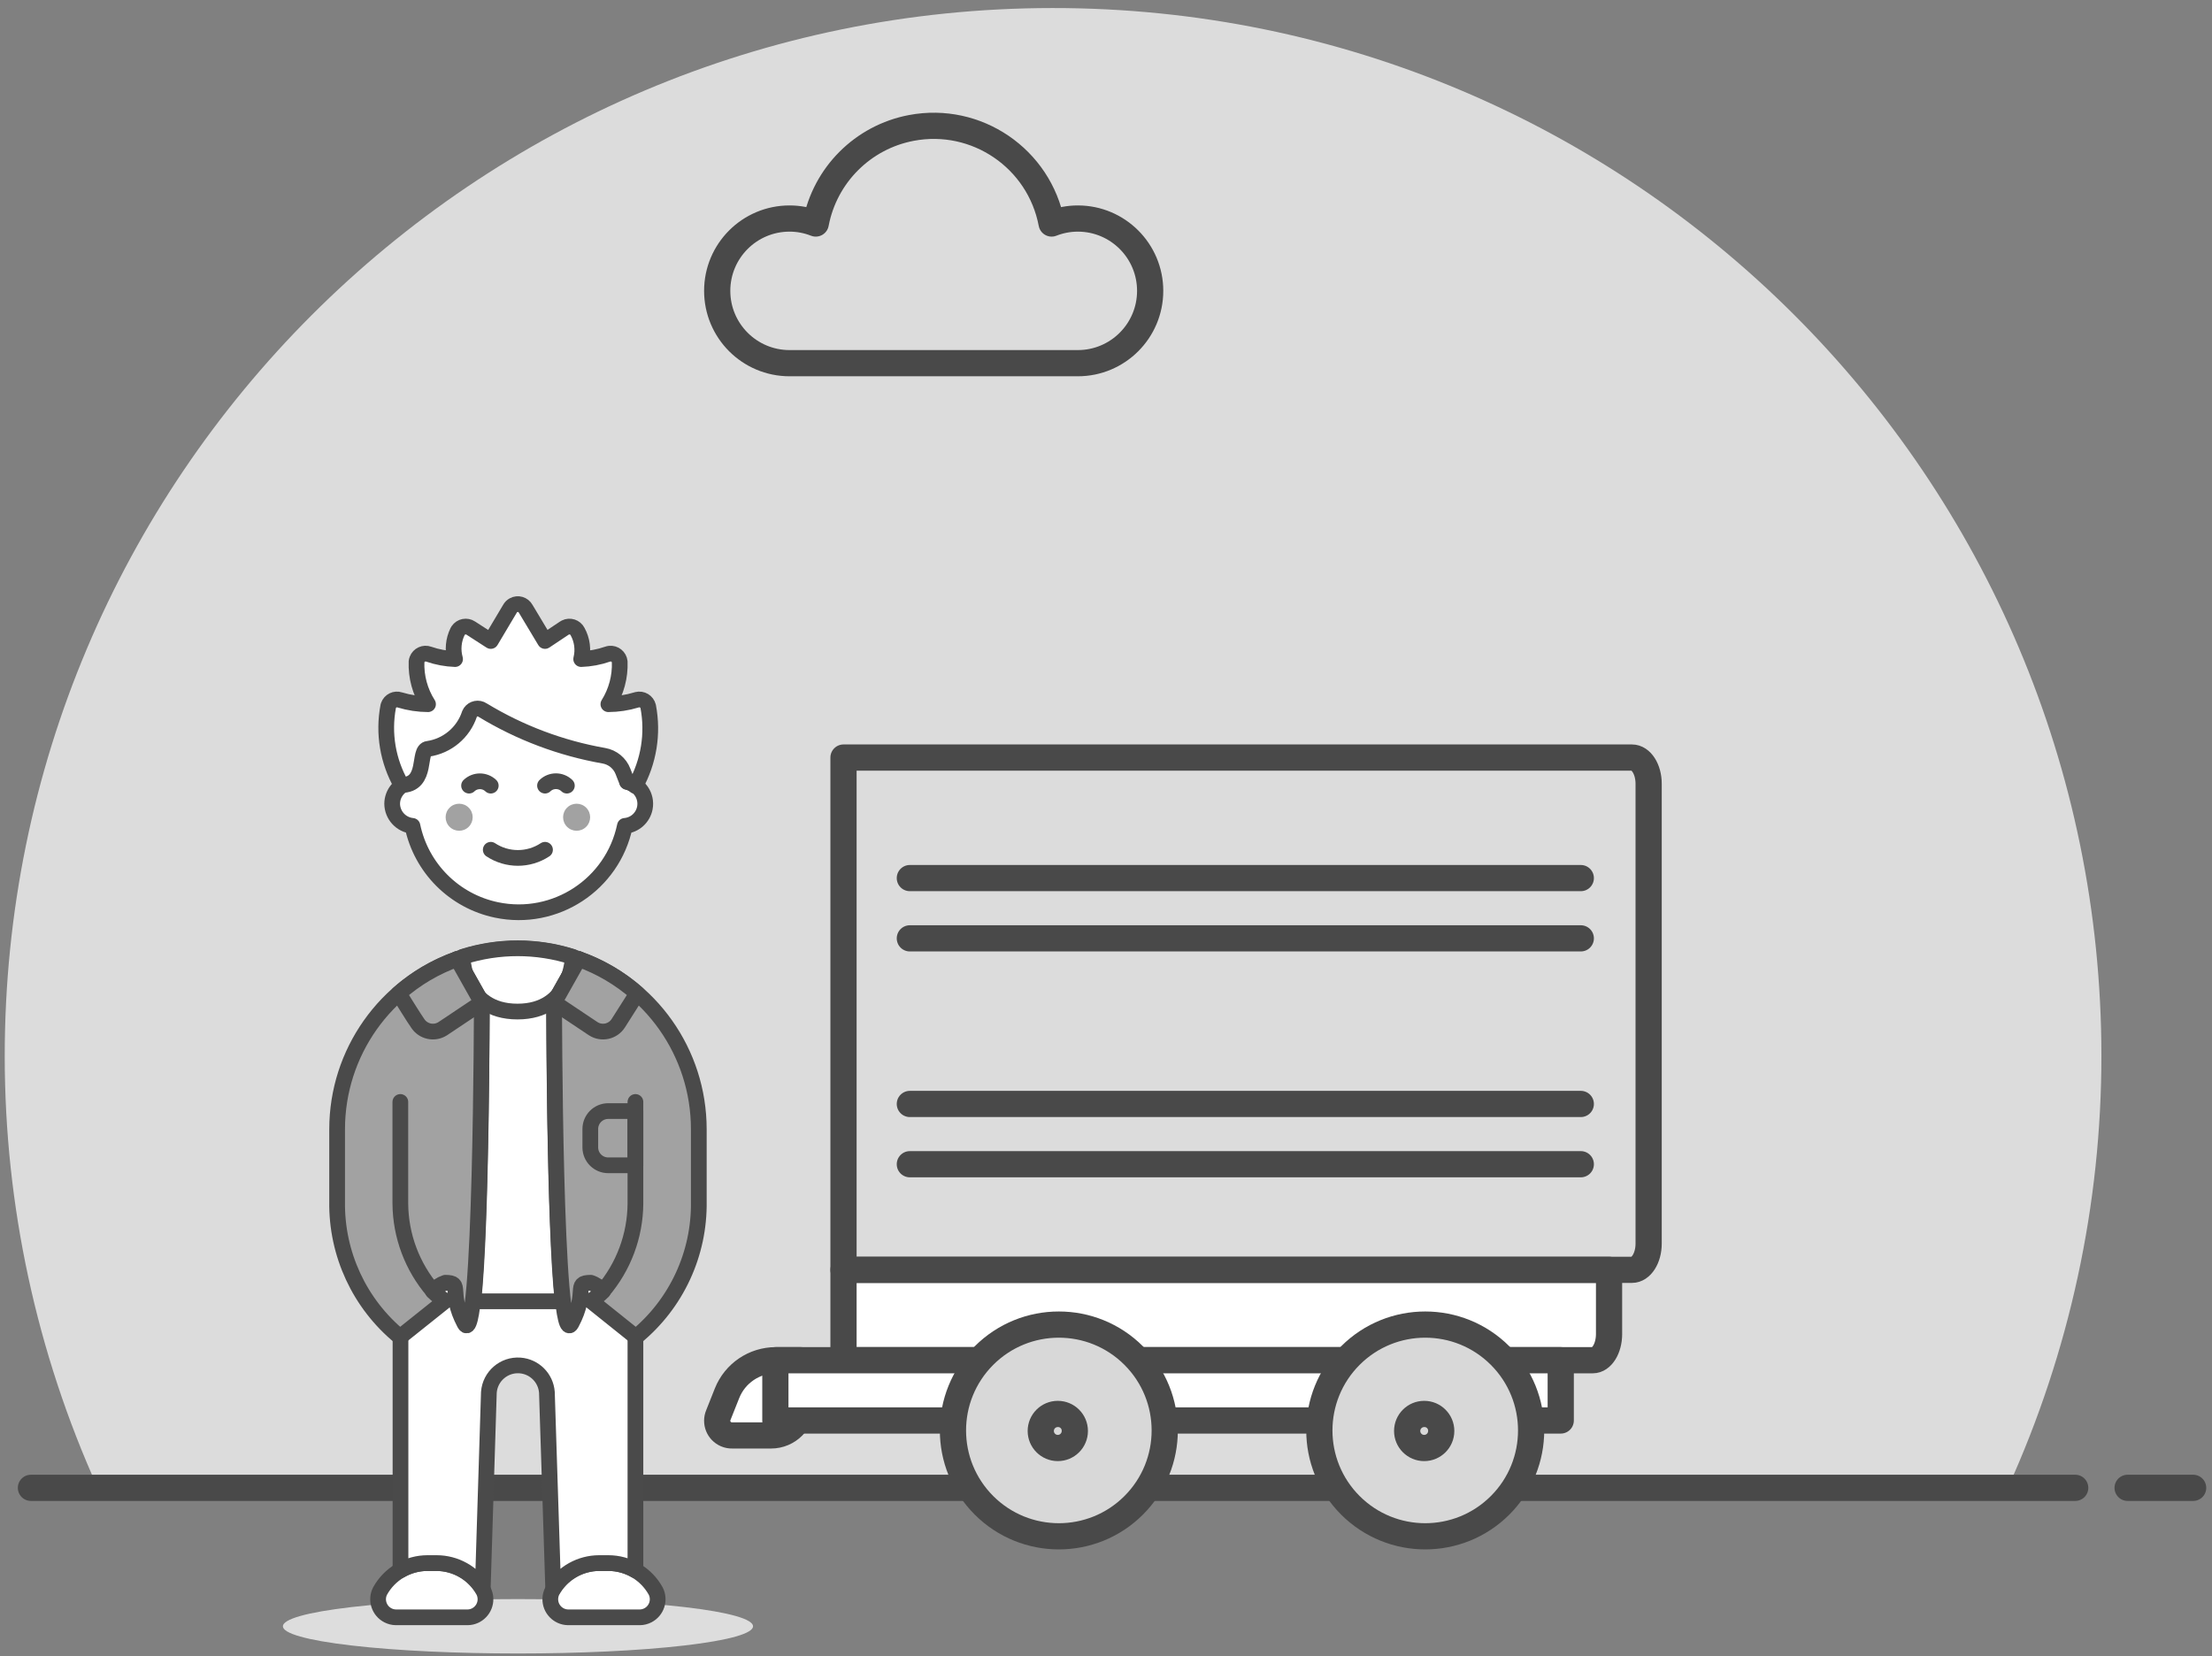 <?xml version="1.0" encoding="UTF-8"?>
<svg width="211px" height="158px" viewBox="0 0 211 158" version="1.1" xmlns="http://www.w3.org/2000/svg" xmlns:xlink="http://www.w3.org/1999/xlink">
    <rect x="0" y="0" width="211" height="158" fill="#808080" stroke="none"/>
    <!-- Generator: Sketch 52.5 (67469) - http://www.bohemiancoding.com/sketch -->
    <title>icon-trailer</title>
    <desc>Created with Sketch.</desc>
    <g id="Page-1" stroke="none" stroke-width="1" fill="none" fill-rule="evenodd">
        <g id="Desktop-HD-Home" transform="translate(-303, -2696)">
            <g id="icon-trailer" transform="translate(303, 2696.702)">
                <path d="M200.451,100 L200.451,100.005 C200.418,44.776 155.62,0.032 100.391,0.065 C45.163,0.098 0.418,44.896 0.451,100.124 C0.459,114.305 3.484,128.323 9.324,141.245 L191.526,141.245 L191.526,141.245 C197.412,128.292 200.455,114.228 200.451,100 L200.451,100 Z" id="Path-Copy" fill="#DCDCDC"></path>
                <path d="M102.813,20.148 C101.957,20.149 101.109,20.31 100.313,20.623 L100.313,20.623 C99.136,14.41 93.145,10.327 86.932,11.504 C82.307,12.38 78.689,15.997 77.813,20.623 L77.813,20.623 C77.017,20.309 76.169,20.147 75.313,20.148 L75.313,20.148 C71.502,20.148 68.413,23.237 68.413,27.048 C68.413,30.859 71.502,33.948 75.313,33.948 L102.813,33.948 L102.813,33.948 C106.624,33.948 109.713,30.859 109.713,27.048 C109.713,23.237 106.624,20.148 102.813,20.148 L102.813,20.148 Z" id="d" stroke="#494949" stroke-width="2.5" stroke-linejoin="round"></path>
                <path d="M2.951,141.25 L197.951,141.25" id="Path-Copy-2" stroke="#494949" stroke-width="2.5" stroke-linecap="round" stroke-linejoin="round"></path>
                <path d="M202.951,141.25 L209.201,141.25" id="Path-Copy-3" stroke="#494949" stroke-width="2.5" stroke-linecap="round" stroke-linejoin="round"></path>
                <path d="M80.461,120.45 L153.486,120.45 L153.486,126.575 C153.486,127.956 152.792,129.075 151.935,129.075 L80.461,129.075 L80.461,120.45 Z" id="Path-Copy-8" stroke="#494949" stroke-width="2.5" fill="#FFFFFF" stroke-linecap="round" stroke-linejoin="round"></path>
                <g id="a-link-copy" stroke-linecap="round" stroke-linejoin="round" transform="translate(80.461, 71)" stroke="#494949" stroke-width="2.5">
                    <path d="M-6.9504818e-08,0.575 L75.211,0.575 C76.089,0.575 76.801,1.694 76.801,3.075 L76.801,46.95 C76.801,48.331 76.089,49.45 75.211,49.45 C75.211,49.45 75.211,49.45 75.211,49.45 L-6.9504818e-08,49.45 L-6.9504818e-08,0.575 Z" id="a"></path>
                </g>
                <path d="M76.376,129.075 L74.001,129.075 C71.952,129.073 70.109,130.321 69.351,132.225 L68.526,134.3 L68.526,134.3 C68.222,135.011 68.552,135.834 69.263,136.138 C69.448,136.217 69.649,136.255 69.851,136.25 L73.551,136.25 L73.551,136.25 C75.18,136.25 76.501,134.929 76.501,133.3 C76.501,133.3 76.501,133.3 76.501,133.3 L76.376,129.075 Z" id="Path-Copy-10" stroke="#494949" stroke-width="2.5" fill="#FFFFFF" stroke-linecap="round" stroke-linejoin="round"></path>
                <polygon id="Path-Copy-9" stroke="#494949" stroke-width="2.5" fill="#FFFFFF" stroke-linecap="round" stroke-linejoin="round" points="73.961 129.075 148.877 129.075 148.877 134.825 73.961 134.825"></polygon>
                <g id="Group-2" transform="translate(89.451, 125)">
                    <g id="e-link-copy" stroke-linecap="round" stroke-linejoin="round" transform="translate(0.951, 0.5)" fill="#D8D8D8" stroke="#494949" stroke-width="2.5">
                        <path d="M17.742,3.133 C21.686,7.078 21.686,13.473 17.742,17.417 C13.797,21.361 7.402,21.361 3.458,17.417 C-0.486,13.473 -0.486,7.078 3.458,3.133 C7.402,-0.811 13.797,-0.811 17.742,3.133" id="e"></path>
                    </g>
                    <path d="M11.451,10.45 C11.644,10.436 11.812,10.58 11.826,10.773 C11.827,10.79 11.827,10.808 11.826,10.825 C11.826,11.032 11.658,11.2 11.451,11.2 C11.451,11.2 11.451,11.2 11.451,11.2 C11.244,11.2 11.076,11.032 11.076,10.825 C11.076,10.825 11.076,10.825 11.076,10.825 C11.076,10.618 11.244,10.45 11.451,10.45 C11.451,10.45 11.451,10.45 11.451,10.45 L11.451,10.45 Z M11.451,7.95 L11.451,7.95 C9.863,7.95 8.576,9.237 8.576,10.825 C8.576,12.413 9.863,13.7 11.451,13.7 C13.039,13.7 14.326,12.413 14.326,10.825 C14.326,9.237 13.039,7.95 11.451,7.95 C11.451,7.95 11.451,7.95 11.451,7.95 L11.451,7.95 Z" id="Shape-Copy" fill="#494949" fill-rule="nonzero"></path>
                </g>
                <g id="Group-2-Copy" transform="translate(124.401, 125)">
                    <g id="e-link-copy" stroke-linecap="round" stroke-linejoin="round" transform="translate(0.951, 0.5)" fill="#D8D8D8" stroke="#494949" stroke-width="2.5">
                        <path d="M17.742,3.133 C21.686,7.078 21.686,13.473 17.742,17.417 C13.797,21.361 7.402,21.361 3.458,17.417 C-0.486,13.473 -0.486,7.078 3.458,3.133 C7.402,-0.811 13.797,-0.811 17.742,3.133" id="e"></path>
                    </g>
                    <path d="M11.451,10.45 C11.644,10.436 11.812,10.58 11.826,10.773 C11.827,10.79 11.827,10.808 11.826,10.825 C11.826,11.032 11.658,11.2 11.451,11.2 C11.451,11.2 11.451,11.2 11.451,11.2 C11.244,11.2 11.076,11.032 11.076,10.825 C11.076,10.825 11.076,10.825 11.076,10.825 C11.076,10.618 11.244,10.45 11.451,10.45 C11.451,10.45 11.451,10.45 11.451,10.45 L11.451,10.45 Z M11.451,7.95 L11.451,7.95 C9.863,7.95 8.576,9.237 8.576,10.825 C8.576,12.413 9.863,13.7 11.451,13.7 C13.039,13.7 14.326,12.413 14.326,10.825 C14.326,9.237 13.039,7.95 11.451,7.95 C11.451,7.95 11.451,7.95 11.451,7.95 L11.451,7.95 Z" id="Shape-Copy" fill="#494949" fill-rule="nonzero"></path>
                </g>
                <path d="M86.789,83.075 L150.79,83.075" id="Path-Copy-4" stroke="#494949" stroke-width="2.5" stroke-linecap="round" stroke-linejoin="round"></path>
                <path d="M86.789,88.825 L150.79,88.825" id="Path-Copy-5" stroke="#494949" stroke-width="2.5" stroke-linecap="round" stroke-linejoin="round"></path>
                <path d="M86.789,104.625 L150.79,104.625" id="Path-Copy-6" stroke="#494949" stroke-width="2.5" stroke-linecap="round" stroke-linejoin="round"></path>
                <path d="M86.789,110.375 L150.79,110.375" id="Path-Copy-7" stroke="#494949" stroke-width="2.5" stroke-linecap="round" stroke-linejoin="round"></path>
                <g id="Group-3" transform="translate(26.457, 55.075)">
                    <path d="M38.808,97.549 C47.565,98.563 47.565,100.206 38.808,101.219 C30.05,102.233 15.852,102.233 7.094,101.219 C-1.663,100.206 -1.663,98.563 7.094,97.549 C15.852,96.536 30.05,96.536 38.808,97.549" id="Path" fill="#DDDDDD"></path>
                    <path d="M18.166,98.529 C19.118,98.508 19.873,97.719 19.852,96.766 C19.846,96.508 19.783,96.255 19.666,96.024 L19.666,96.024 C18.76,94.386 17.039,93.365 15.166,93.354 L14.296,93.354 C12.423,93.365 10.702,94.386 9.796,96.024 L9.796,96.024 C9.365,96.874 9.704,97.912 10.554,98.343 C10.784,98.46 11.038,98.524 11.296,98.529 L18.166,98.529 Z" id="Path" stroke="#4A4A4A" stroke-width="1.5" fill="#FFFFFF" stroke-linecap="round" stroke-linejoin="round"></path>
                    <path d="M27.721,98.529 C26.769,98.508 26.014,97.719 26.035,96.766 C26.041,96.508 26.104,96.255 26.221,96.024 L26.221,96.024 C27.127,94.386 28.848,93.365 30.721,93.354 L31.591,93.354 C33.464,93.365 35.185,94.386 36.091,96.024 C36.522,96.874 36.183,97.912 35.333,98.343 C35.103,98.46 34.849,98.524 34.591,98.529 L27.721,98.529 Z" id="Path" stroke="#4A4A4A" stroke-width="1.5" fill="#FFFFFF" stroke-linecap="round" stroke-linejoin="round"></path>
                    <g id="e-link" transform="translate(10.951, 65.229)" fill="#FFFFFF">
                        <path d="M0.795,1.38 L0.795,28.815 L0.795,28.815 C1.579,28.362 2.469,28.124 3.375,28.125 L4.245,28.125 C6.034,28.125 7.696,29.05 8.64,30.57 L9.225,11.835 L9.225,11.835 C9.338,10.307 10.668,9.159 12.196,9.271 C13.568,9.372 14.659,10.463 14.76,11.835 L15.36,30.57 L15.36,30.57 C16.302,29.048 17.965,28.123 19.755,28.125 L20.625,28.125 L20.625,28.125 C21.531,28.125 22.42,28.363 23.205,28.815 L23.205,1.38 L0.795,1.38 Z" id="e"></path>
                    </g>
                    <g id="Group" stroke-linecap="round" stroke-linejoin="round" transform="translate(10.951, 33.729)" stroke="#4A4A4A" stroke-width="1.5">
                        <path d="M0.795,32.88 L0.795,60.315 L0.795,60.315 C1.579,59.862 2.469,59.624 3.375,59.625 L4.245,59.625 C6.034,59.625 7.696,60.55 8.64,62.07 L9.225,43.335 L9.225,43.335 C9.338,41.807 10.668,40.659 12.196,40.771 C13.568,40.872 14.659,41.963 14.76,43.335 L15.36,62.07 L15.36,62.07 C16.302,60.548 17.965,59.623 19.755,59.625 L20.625,59.625 L20.625,59.625 C21.531,59.625 22.42,59.863 23.205,60.315 L23.205,32.88 L0.795,32.88 Z" id="e"></path>
                        <path d="M6.21,1.995 L8.55,6.15 C8.55,6.15 8.55,27.42 7.74,34.65 L16.26,34.65 C15.45,27.465 15.45,6.15 15.45,6.15 L17.79,1.995 L17.79,1.995 C14.036,0.655 9.934,0.655 6.18,1.995 L6.21,1.995 Z" id="Path" fill="#FFFFFF"></path>
                        <path d="M17.22,1.785 L17.22,1.785 C13.805,0.696 10.135,0.696 6.72,1.785 C6.72,1.785 6.72,7.005 11.955,7.005 C17.19,7.005 17.22,1.785 17.22,1.785 L17.22,1.785 Z" id="Path" fill="#FFFFFF"></path>
                    </g>
                    <g id="f-link" transform="translate(4.951, 35.229)" fill="#A2A2A2">
                        <path d="M12.21,0.495 L12.21,0.495 C5.342,2.937 0.754,9.436 0.75,16.725 L0.75,23.625 L0.75,23.625 C0.676,28.624 2.885,33.384 6.75,36.555 L11.07,33.105 L11.07,33.105 C10.636,32.855 10.237,32.547 9.885,32.19 L9.885,32.19 C10.199,31.817 10.609,31.537 11.07,31.38 C12.795,31.38 11.295,32.235 12.9,35.265 C14.505,38.295 14.55,4.65 14.55,4.65 L12.21,0.495 Z" id="f"></path>
                    </g>
                    <g id="Group" stroke-linecap="round" stroke-linejoin="round" transform="translate(4.951, 35.229)" stroke="#4A4A4A" stroke-width="1.5">
                        <path d="M12.21,0.495 L12.21,0.495 C5.342,2.937 0.754,9.436 0.75,16.725 L0.75,23.625 L0.75,23.625 C0.676,28.624 2.885,33.384 6.75,36.555 L11.07,33.105 L11.07,33.105 C10.636,32.855 10.237,32.547 9.885,32.19 L9.885,32.19 C10.199,31.817 10.609,31.537 11.07,31.38 C12.795,31.38 11.295,32.235 12.9,35.265 C14.505,38.295 14.55,4.65 14.55,4.65 L12.21,0.495 Z" id="f"></path>
                        <path d="M12.21,0.495 L12.21,0.495 C10.156,1.221 8.262,2.337 6.63,3.78 C6.885,4.185 8.13,6.21 8.43,6.615 L8.43,6.615 C8.94,7.419 10.006,7.658 10.811,7.147 C10.822,7.14 10.834,7.133 10.845,7.125 L14.55,4.65 L12.21,0.495 Z" id="Path" fill="#A2A2A2"></path>
                        <path d="M6.78,14.13 L6.78,23.835 L6.78,23.835 C6.803,26.903 7.914,29.864 9.915,32.19" id="Path"></path>
                    </g>
                    <g id="g-link" transform="translate(25.951, 35.229)" fill="#A2A2A2">
                        <path d="M2.79,0.495 L2.79,0.495 C9.658,2.937 14.246,9.436 14.25,16.725 L14.25,23.625 L14.25,23.625 C14.324,28.624 12.115,33.384 8.25,36.555 L3.945,33.105 L3.945,33.105 C4.377,32.858 4.771,32.55 5.115,32.19 C4.809,31.816 4.403,31.535 3.945,31.38 C2.22,31.38 3.72,32.235 2.1,35.265 C0.48,38.295 0.45,4.65 0.45,4.65 L2.79,0.495 Z" id="g"></path>
                    </g>
                    <g id="Group" stroke-linecap="round" stroke-linejoin="round" transform="translate(10.951, 6.729)" stroke="#4A4A4A" stroke-width="1.5">
                        <path d="M17.79,28.995 L17.79,28.995 C24.658,31.437 29.246,37.936 29.25,45.225 L29.25,52.125 L29.25,52.125 C29.324,57.124 27.115,61.884 23.25,65.055 L18.945,61.605 L18.945,61.605 C19.377,61.358 19.771,61.05 20.115,60.69 C19.809,60.316 19.403,60.035 18.945,59.88 C17.22,59.88 18.72,60.735 17.1,63.765 C15.48,66.795 15.45,33.15 15.45,33.15 L17.79,28.995 Z" id="g"></path>
                        <path d="M17.79,28.995 L17.79,28.995 C19.842,29.725 21.736,30.84 23.37,32.28 L21.57,35.115 C21.06,35.919 19.994,36.158 19.189,35.647 C19.178,35.64 19.166,35.633 19.155,35.625 L15.45,33.15 L17.79,28.995 Z" id="Path" fill="#A2A2A2"></path>
                        <path d="M23.205,42.63 L23.205,52.335 L23.205,52.335 C23.181,55.4 22.076,58.359 20.085,60.69" id="Path"></path>
                        <path d="M23.205,48.675 L20.625,48.675 C19.681,48.683 18.908,47.925 18.9,46.98 C18.9,46.97 18.9,46.96 18.9,46.95 L18.9,45.225 L18.9,45.225 C18.892,44.281 19.65,43.508 20.595,43.5 C20.605,43.5 20.615,43.5 20.625,43.5 L23.205,43.5 L23.205,48.675 Z" id="Path"></path>
                        <path d="M3.30872245e-24,14.175 L-1.06879039e-08,14.175 C0.01,13.163 0.731,12.297 1.725,12.105 L1.725,10.725 L1.725,10.725 C1.725,5.009 6.359,0.375 12.075,0.375 C17.791,0.375 22.425,5.009 22.425,10.725 L22.425,12.105 C23.572,12.325 24.324,13.433 24.104,14.581 C23.925,15.513 23.146,16.212 22.2,16.29 L22.2,16.29 C21.034,21.886 15.553,25.478 9.957,24.312 C5.925,23.472 2.775,20.322 1.935,16.29 C0.844,16.183 0.01,15.271 3.36858568e-07,14.175 L3.30872245e-24,14.175 Z" id="Path" fill="#FFFFFF"></path>
                    </g>
                    <path d="M29.458,21.282 C29.962,21.786 29.962,22.603 29.458,23.107 C28.954,23.61 28.138,23.61 27.634,23.107 C27.13,22.603 27.13,21.786 27.634,21.282 C28.138,20.778 28.954,20.778 29.458,21.282" id="Path" fill="#A2A2A2"></path>
                    <path d="M18.253,21.282 C18.757,21.786 18.757,22.603 18.253,23.107 C17.749,23.61 16.933,23.61 16.429,23.107 C15.925,22.603 15.925,21.786 16.429,21.282 C16.933,20.778 17.749,20.778 18.253,21.282" id="Path" fill="#A2A2A2"></path>
                    <path d="M25.531,25.299 C23.962,26.336 21.925,26.336 20.356,25.299" id="Path" stroke="#4A4A4A" stroke-width="1.5" stroke-linecap="round" stroke-linejoin="round"></path>
                    <g id="h-link" transform="translate(9.451, 0.729)" fill="#FFFFFF">
                        <path d="M24.69,18.48 L24.69,18.48 C25.98,16.173 26.415,13.486 25.92,10.89 C25.805,10.424 25.333,10.139 24.867,10.254 C24.843,10.26 24.819,10.267 24.795,10.275 L24.795,10.275 C23.929,10.539 23.03,10.675 22.125,10.68 C22.883,9.469 23.259,8.058 23.205,6.63 L23.205,6.63 C23.153,6.152 22.723,5.808 22.245,5.86 C22.173,5.868 22.103,5.885 22.035,5.91 L22.035,5.91 C21.228,6.189 20.384,6.346 19.53,6.375 L19.53,6.375 C19.751,5.488 19.628,4.55 19.185,3.75 C18.968,3.321 18.444,3.15 18.016,3.367 C17.984,3.383 17.954,3.4 17.925,3.42 L16.08,4.65 L14.235,1.575 C14.008,1.161 13.489,1.009 13.074,1.236 C12.931,1.314 12.813,1.432 12.735,1.575 L10.905,4.65 L9,3.42 C8.601,3.153 8.06,3.26 7.793,3.659 C7.774,3.688 7.756,3.719 7.74,3.75 C7.34,4.566 7.254,5.5 7.5,6.375 L7.5,6.375 C6.647,6.345 5.802,6.188 4.995,5.91 C4.545,5.741 4.044,5.97 3.875,6.42 C3.85,6.487 3.833,6.558 3.825,6.63 L3.825,6.63 C3.772,8.06 4.154,9.472 4.92,10.68 C4.01,10.676 3.106,10.539 2.235,10.275 C1.788,10.122 1.302,10.36 1.149,10.807 C1.14,10.834 1.132,10.862 1.125,10.89 L1.125,10.89 C0.637,13.46 1.084,16.12 2.385,18.39 C4.965,18.39 3.885,15.03 4.92,14.94 L4.92,14.94 C6.764,14.67 8.297,13.38 8.88,11.61 C9.06,11.182 9.552,10.981 9.98,11.161 C10.036,11.185 10.09,11.215 10.14,11.25 L10.14,11.25 C13.691,13.407 17.613,14.882 21.705,15.6 L21.705,15.6 C22.532,15.746 23.221,16.315 23.52,17.1 L23.895,18.06 C24.187,18.142 24.458,18.285 24.69,18.48 L24.69,18.48 Z" id="h"></path>
                    </g>
                    <g id="h-link" stroke-linecap="round" stroke-linejoin="round" transform="translate(9.451, 0.729)" stroke="#4A4A4A" stroke-width="1.5">
                        <path d="M24.69,18.48 L24.69,18.48 C25.98,16.173 26.415,13.486 25.92,10.89 C25.805,10.424 25.333,10.139 24.867,10.254 C24.843,10.26 24.819,10.267 24.795,10.275 L24.795,10.275 C23.929,10.539 23.03,10.675 22.125,10.68 C22.883,9.469 23.259,8.058 23.205,6.63 L23.205,6.63 C23.153,6.152 22.723,5.808 22.245,5.86 C22.173,5.868 22.103,5.885 22.035,5.91 L22.035,5.91 C21.228,6.189 20.384,6.346 19.53,6.375 L19.53,6.375 C19.751,5.488 19.628,4.55 19.185,3.75 C18.968,3.321 18.444,3.15 18.016,3.367 C17.984,3.383 17.954,3.4 17.925,3.42 L16.08,4.65 L14.235,1.575 C14.008,1.161 13.489,1.009 13.074,1.236 C12.931,1.314 12.813,1.432 12.735,1.575 L10.905,4.65 L9,3.42 C8.601,3.153 8.06,3.26 7.793,3.659 C7.774,3.688 7.756,3.719 7.74,3.75 C7.34,4.566 7.254,5.5 7.5,6.375 L7.5,6.375 C6.647,6.345 5.802,6.188 4.995,5.91 C4.545,5.741 4.044,5.97 3.875,6.42 C3.85,6.487 3.833,6.558 3.825,6.63 L3.825,6.63 C3.772,8.06 4.154,9.472 4.92,10.68 C4.01,10.676 3.106,10.539 2.235,10.275 C1.788,10.122 1.302,10.36 1.149,10.807 C1.14,10.834 1.132,10.862 1.125,10.89 L1.125,10.89 C0.637,13.46 1.084,16.12 2.385,18.39 C4.965,18.39 3.885,15.03 4.92,14.94 L4.92,14.94 C6.764,14.67 8.297,13.38 8.88,11.61 C9.06,11.182 9.552,10.981 9.98,11.161 C10.036,11.185 10.09,11.215 10.14,11.25 L10.14,11.25 C13.691,13.407 17.613,14.882 21.705,15.6 L21.705,15.6 C22.532,15.746 23.221,16.315 23.52,17.1 L23.895,18.06 C24.187,18.142 24.458,18.285 24.69,18.48 L24.69,18.48 Z" id="h"></path>
                    </g>
                    <g id="Group" stroke-linecap="round" stroke-linejoin="round" transform="translate(16.951, 17.229)" stroke="#4A4A4A" stroke-width="1.5">
                        <path d="M1.335,1.95 C1.914,1.398 2.826,1.398 3.405,1.95" id="Path"></path>
                        <path d="M8.58,1.95 C9.161,1.388 10.084,1.388 10.665,1.95" id="Path"></path>
                    </g>
                </g>
            </g>
        </g>
    </g>
</svg>